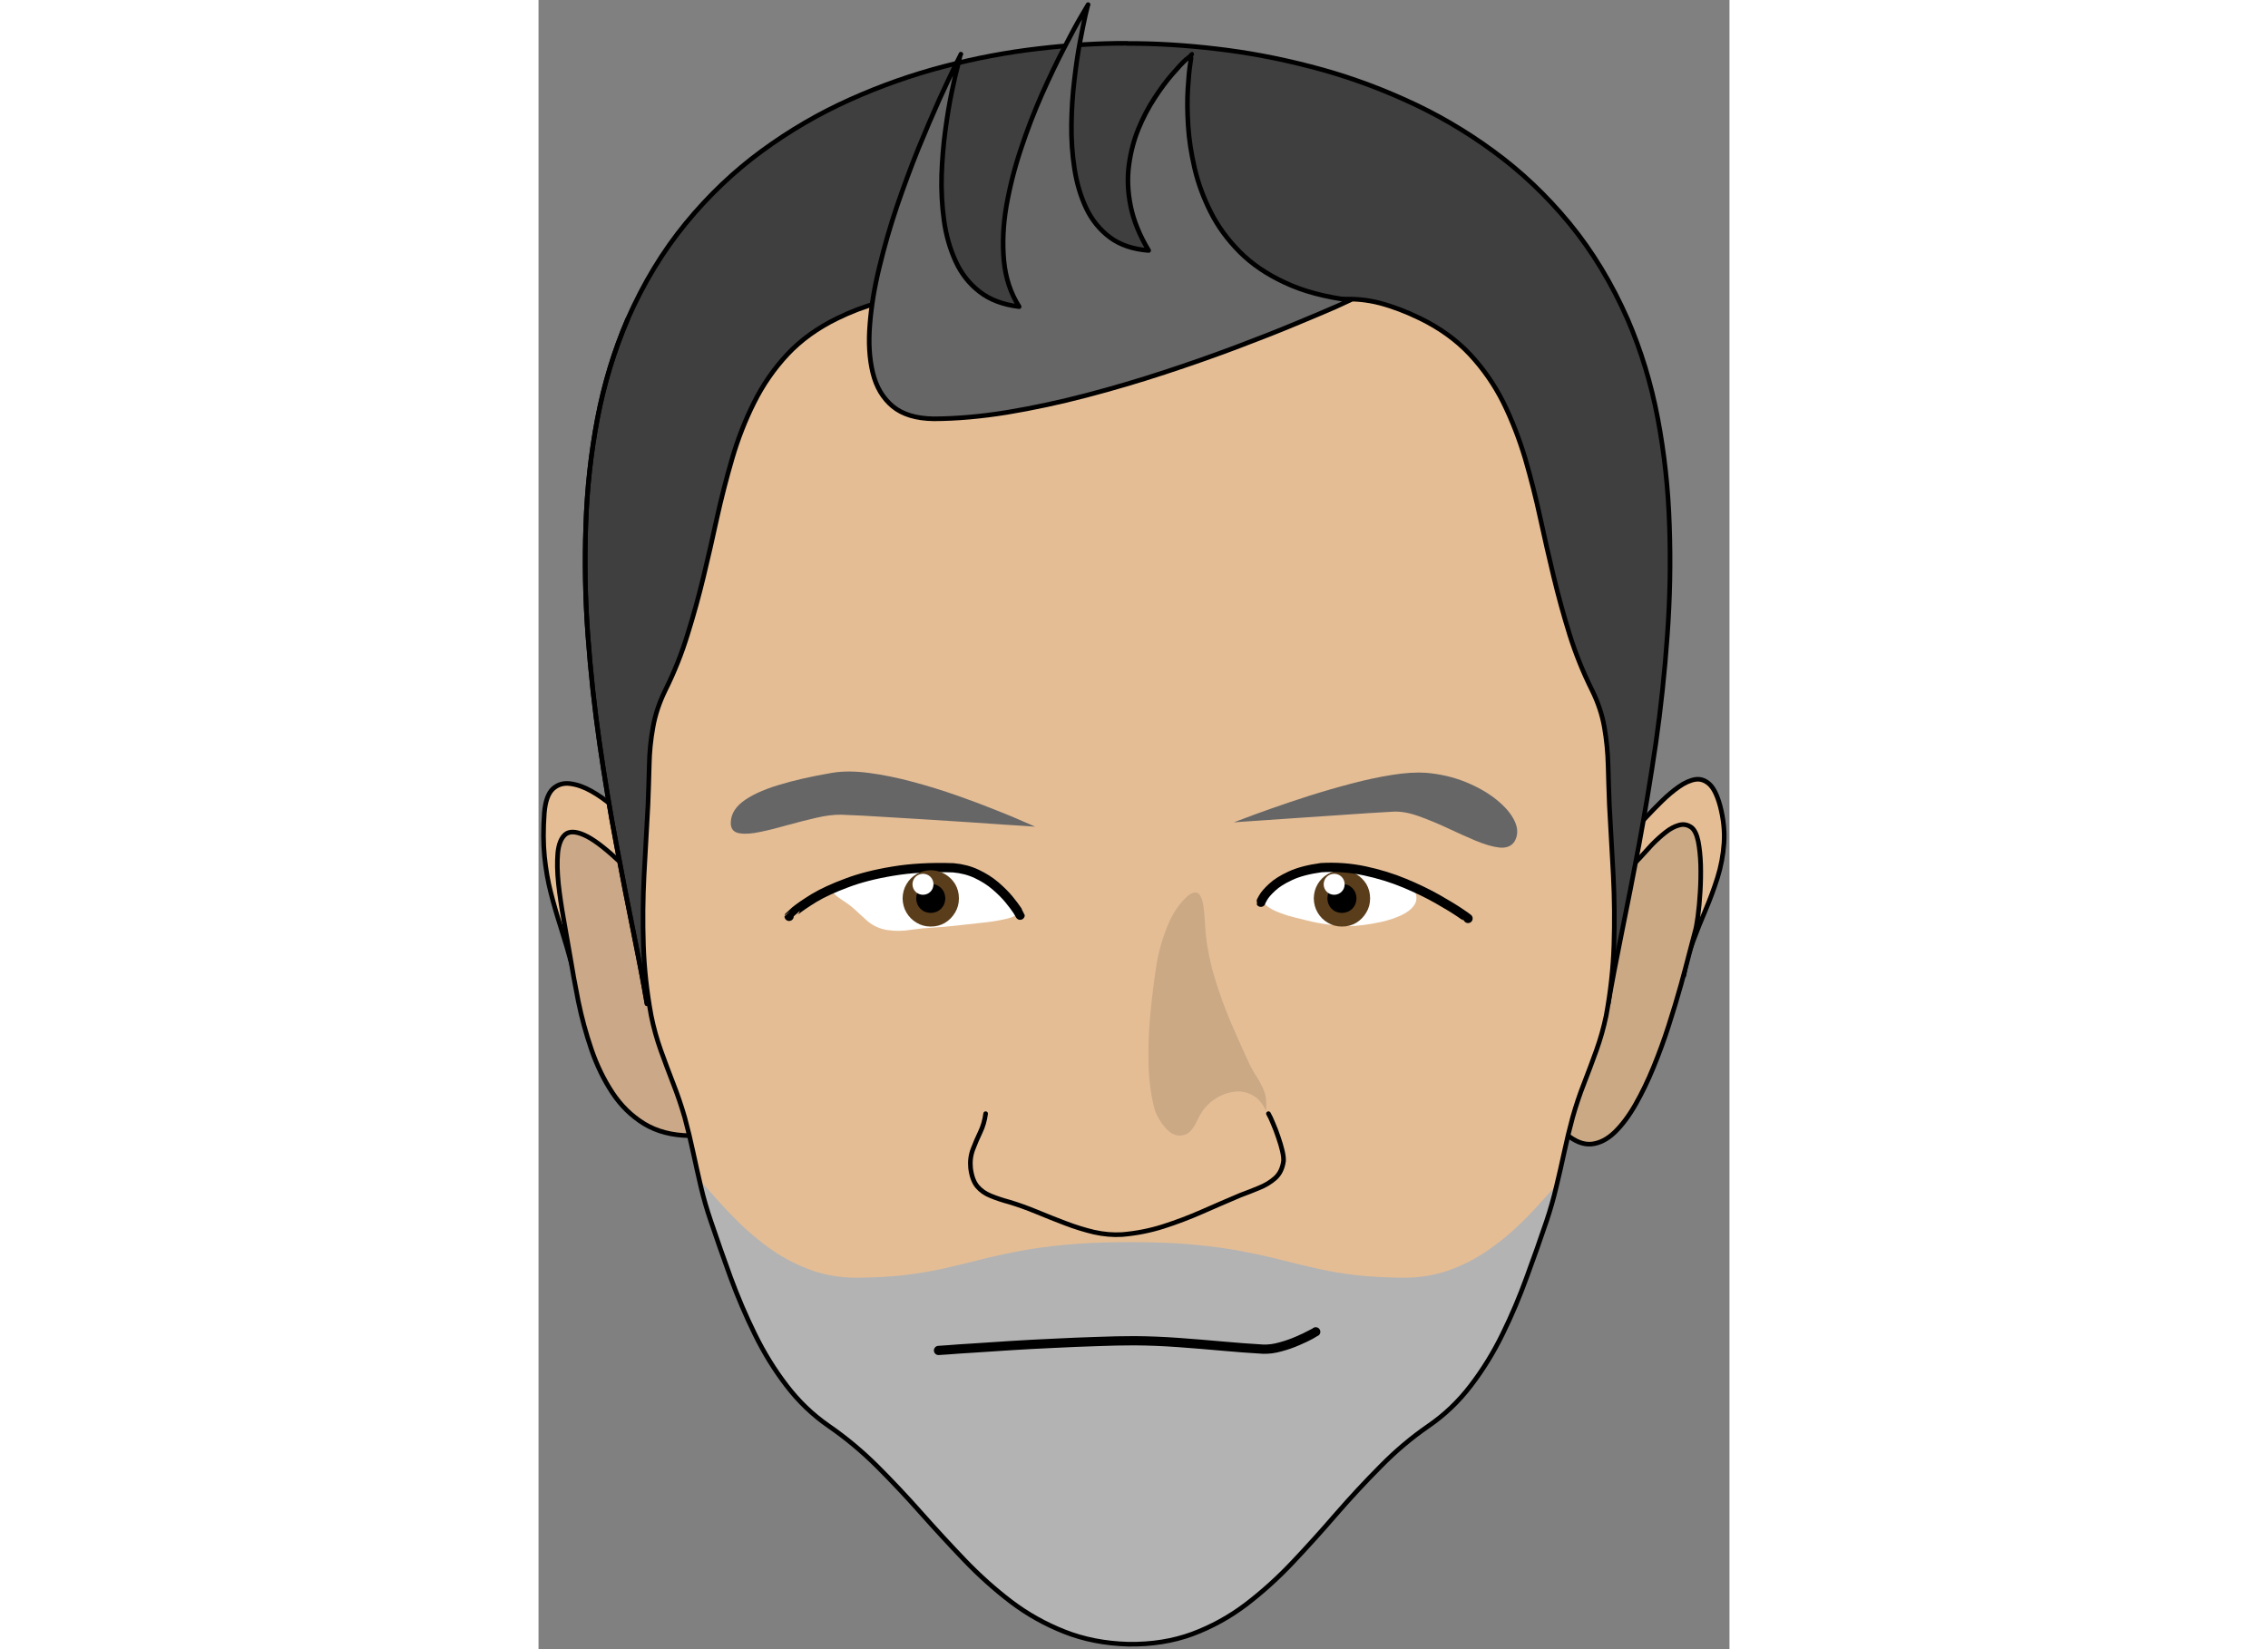 <?xml version="1.0" encoding="utf-8"?>
<svg id="Layer_1" x="0px" y="0px" width="550px" height="400px" viewBox="0 0 257.49 356.62" xmlns="http://www.w3.org/2000/svg" xmlns:xlink="http://www.w3.org/1999/xlink">
  <rect x="0" y="0" width="257.49" height="356.62" fill="#808080" stroke="none"/>
  <symbol id="Scoring_Labels_x2F_Heinz_x2F_Symbol_71" viewBox="0 -143.406 264.9 143.406">
    <g id="Ebene_1_1_">
      <path fill-rule="evenodd" clip-rule="evenodd" fill="#B3B3B3" d="M243.05-22.05c3.467,2.367,6.6,4.867,9.4,7.5&#10;&#9;&#9;&#9;c2.8,2.633,5.233,5.133,7.3,7.5c2.1,2.333,3.817,4.233,5.15,5.7c-0.9-3.8-1.967-7.566-3.2-11.3c-1.9-5.633-3.95-11.434-6.15-17.4&#10;&#9;&#9;&#9;c-2.2-5.967-4.7-11.817-7.5-17.55c-2.8-5.733-6.05-11.033-9.75-15.9c-3.733-4.9-8.1-9.067-13.1-12.5&#10;&#9;&#9;&#9;c-5.267-3.633-10.233-7.8-14.9-12.5c-4.633-4.733-9.167-9.65-13.6-14.75c-4.434-5.1-8.917-10.05-13.45-14.85&#10;&#9;&#9;&#9;c-4.567-4.833-9.383-9.183-14.45-13.05c-5.066-3.833-10.566-6.867-16.5-9.1c-5.966-2.2-12.55-3.25-19.75-3.15&#10;&#9;&#9;&#9;c-7.233,0.2-13.816,1.483-19.75,3.85c-5.966,2.333-11.466,5.433-16.5,9.3c-5.066,3.833-9.867,8.117-14.4,12.85&#10;&#9;&#9;&#9;c-4.566,4.733-9.05,9.6-13.45,14.6c-4.4,5-8.934,9.8-13.6,14.4C50.217-83.767,45.267-79.633,40-76c-5,3.433-9.367,7.6-13.1,12.5&#10;&#9;&#9;&#9;c-3.733,4.867-7,10.167-9.8,15.9c-2.8,5.733-5.283,11.583-7.45,17.55c-2.2,5.966-4.25,11.767-6.15,17.4C2.1-8.483,0.933-4.267,0,0&#10;&#9;&#9;&#9;c1.133-1.067,2.7-2.767,4.7-5.1c2-2.3,4.417-4.867,7.25-7.7c2.833-2.833,6.066-5.567,9.7-8.2s7.667-4.8,12.1-6.5&#10;&#9;&#9;&#9;c4.4-1.7,9.183-2.583,14.35-2.65c5.8,0.033,10.883,0.3,15.25,0.8c4.4,0.533,8.45,1.217,12.15,2.05&#10;&#9;&#9;&#9;c3.667,0.833,7.333,1.716,11,2.65c3.633,0.933,7.6,1.816,11.9,2.65c4.3,0.833,9.25,1.517,14.85,2.05&#10;&#9;&#9;&#9;c5.633,0.534,12.25,0.8,19.85,0.8c7.633,0,14.25-0.267,19.85-0.8c5.6-0.533,10.55-1.216,14.85-2.05&#10;&#9;&#9;&#9;c4.3-0.833,8.284-1.717,11.95-2.65c3.633-0.934,7.3-1.817,11-2.65c3.667-0.833,7.7-1.517,12.1-2.05c4.4-0.5,9.483-0.767,15.25-0.8&#10;&#9;&#9;&#9;c4.833,0.066,9.316,0.833,13.45,2.3C235.717-26.35,239.55-24.417,243.05-22.05z"/>
    </g>
  </symbol>
  <symbol id="Scoring_Labels_x2F_Heinz_x2F_Symbol_72" viewBox="0 -6.5 6.5 6.5">
    <g id="Ebene_1_2_">
      <path fill-rule="evenodd" clip-rule="evenodd" fill="#FFFFFF" d="M3.25,0c0.933-0.033,1.7-0.35,2.3-0.95&#10;&#9;&#9;&#9;c0.6-0.6,0.917-1.367,0.95-2.3c-0.033-0.933-0.35-1.7-0.95-2.3c-0.6-0.6-1.367-0.917-2.3-0.95c-0.933,0.033-1.7,0.35-2.3,0.95&#10;&#9;&#9;&#9;C0.35-4.95,0.033-4.183,0-3.25c0.033,0.933,0.35,1.7,0.95,2.3C1.55-0.35,2.317-0.033,3.25,0z"/>
    </g>
  </symbol>
  <symbol id="Scoring_Labels_x2F_Heinz_x2F_Symbol_73" viewBox="0 -6.5 6.5 6.5">
    <g id="Ebene_1_3_">
      <path fill-rule="evenodd" clip-rule="evenodd" fill="#FFFFFF" d="M3.25,0c0.933-0.033,1.7-0.35,2.3-0.95&#10;&#9;&#9;&#9;c0.6-0.6,0.917-1.367,0.95-2.3c-0.033-0.933-0.35-1.7-0.95-2.3c-0.6-0.6-1.367-0.917-2.3-0.95c-0.933,0.033-1.7,0.35-2.3,0.95&#10;&#9;&#9;&#9;C0.35-4.95,0.033-4.183,0-3.25c0.033,0.933,0.35,1.7,0.95,2.3C1.55-0.35,2.317-0.033,3.25,0z"/>
    </g>
  </symbol>
  <g transform="matrix(1, 0, 0, 1, -146.252, -16.006)">
    <path fill-rule="evenodd" clip-rule="evenodd" fill="#E4BD95" d="M165.815,194.035L153.67,225.43&#10;&#9;&#9;c-0.863-3.22-1.715-6.137-2.555-8.75c-0.84-2.613-1.575-5.156-2.206-7.63c-0.63-2.45-1.085-5.063-1.365-7.84&#10;&#9;&#9;c-0.28-2.753-0.292-5.903-0.035-9.45c0.21-2.473,0.817-4.188,1.82-5.145c1.027-0.957,2.275-1.342,3.745-1.155&#10;&#9;&#9;c1.494,0.187,3.045,0.735,4.655,1.645c1.633,0.934,3.162,2.019,4.585,3.255C163.739,191.62,164.905,192.845,165.815,194.035z"/>
    <path fill-rule="evenodd" clip-rule="evenodd" fill="none" stroke="#000000" stroke-linecap="round" stroke-linejoin="round" stroke-miterlimit="3" d="&#10;&#9;&#9;M165.815,194.035c-0.91-1.19-2.077-2.415-3.5-3.675c-1.423-1.236-2.952-2.321-4.585-3.255c-1.61-0.91-3.162-1.458-4.655-1.645&#10;&#9;&#9;c-1.47-0.187-2.718,0.199-3.745,1.155c-1.003,0.957-1.61,2.671-1.82,5.145c-0.257,3.547-0.245,6.697,0.035,9.45&#10;&#9;&#9;c0.28,2.776,0.735,5.39,1.365,7.84c0.63,2.474,1.365,5.017,2.206,7.63c0.839,2.613,1.691,5.53,2.555,8.75"/>
  </g>
  <g transform="matrix(1, 0, 0, 1, -146.252, -16.006)">
    <path fill-rule="evenodd" clip-rule="evenodd" fill="#CBA887" d="M163.435,202.016l15.575,59.569&#10;&#9;&#9;c-3.874-0.047-7.187-0.91-9.94-2.59c-2.73-1.681-5.017-3.92-6.86-6.721c-1.843-2.8-3.348-5.902-4.515-9.31&#10;&#9;&#9;c-1.167-3.406-2.111-6.872-2.835-10.395c-0.7-3.523-1.307-6.86-1.82-10.011c-0.42-2.403-0.863-4.946-1.33-7.63&#10;&#9;&#9;c-0.49-2.706-0.875-5.32-1.155-7.84c-0.256-2.52-0.303-4.725-0.14-6.615c0.187-1.89,0.711-3.22,1.575-3.99&#10;&#9;&#9;c0.886-0.77,2.251-0.747,4.094,0.07C157.929,197.348,160.378,199.168,163.435,202.016z"/>
    <path fill-rule="evenodd" clip-rule="evenodd" fill="none" stroke="#000000" stroke-linecap="round" stroke-linejoin="round" stroke-miterlimit="3" d="&#10;&#9;&#9;M163.435,202.016c-3.057-2.847-5.506-4.667-7.35-5.46c-1.843-0.817-3.208-0.84-4.094-0.07c-0.864,0.77-1.389,2.1-1.575,3.99&#10;&#9;&#9;c-0.164,1.89-0.117,4.095,0.14,6.615c0.28,2.52,0.665,5.134,1.155,7.84c0.467,2.684,0.91,5.227,1.33,7.63&#10;&#9;&#9;c0.513,3.15,1.12,6.487,1.82,10.011c0.724,3.522,1.668,6.988,2.835,10.395c1.167,3.407,2.671,6.51,4.515,9.31&#10;&#9;&#9;c1.844,2.801,4.13,5.04,6.86,6.721c2.753,1.68,6.066,2.543,9.94,2.59"/>
  </g>
  <g transform="matrix(1, 0, 0, 1, -146.252, -16.006)">
    <path fill-rule="evenodd" clip-rule="evenodd" fill="#E4BD95" d="M393.874,226.97l-14.245-28.945&#10;&#9;&#9;c0.724-0.256,1.575-0.84,2.556-1.75c1.003-0.933,2.088-2.018,3.255-3.255c1.167-1.26,2.38-2.508,3.64-3.745&#10;&#9;&#9;c1.261-1.236,2.509-2.287,3.745-3.15s2.415-1.388,3.535-1.575c1.12-0.164,2.146,0.187,3.08,1.05&#10;&#9;&#9;c0.91,0.863,1.668,2.415,2.275,4.655c0.746,2.847,1.026,5.554,0.84,8.12c-0.188,2.566-0.653,5.04-1.4,7.42&#10;&#9;&#9;c-0.746,2.356-1.61,4.689-2.59,7c-0.98,2.287-1.901,4.597-2.766,6.93C394.913,222.059,394.271,224.474,393.874,226.97z"/>
    <path fill-rule="evenodd" clip-rule="evenodd" fill="none" stroke="#000000" stroke-linecap="round" stroke-linejoin="round" stroke-miterlimit="3" d="&#10;&#9;&#9;M379.629,198.025c0.724-0.256,1.575-0.84,2.556-1.75c1.003-0.933,2.088-2.018,3.255-3.255c1.167-1.26,2.38-2.508,3.64-3.745&#10;&#9;&#9;c1.261-1.236,2.509-2.287,3.745-3.15s2.415-1.388,3.535-1.575c1.12-0.164,2.146,0.187,3.08,1.05&#10;&#9;&#9;c0.91,0.863,1.668,2.415,2.275,4.655c0.746,2.847,1.026,5.554,0.84,8.12c-0.188,2.566-0.653,5.04-1.4,7.42&#10;&#9;&#9;c-0.746,2.356-1.61,4.689-2.59,7c-0.98,2.287-1.901,4.597-2.766,6.93c-0.886,2.334-1.527,4.749-1.925,7.245"/>
  </g>
  <g transform="matrix(1, 0, 0, 1, -146.252, -16.006)">
    <path fill-rule="evenodd" clip-rule="evenodd" fill="#CBA985" d="M368.465,261.27l13.965-57.854c0.513-0.42,1.166-1.062,1.96-1.925&#10;&#9;&#9;c0.793-0.887,1.656-1.832,2.59-2.835c0.956-0.98,1.937-1.866,2.939-2.66c1.004-0.793,1.995-1.318,2.976-1.575&#10;&#9;&#9;c0.957-0.256,1.854-0.07,2.695,0.56c0.63,0.537,1.096,1.528,1.399,2.975c0.28,1.447,0.455,3.127,0.525,5.04&#10;&#9;&#9;c0.046,1.937,0.012,3.885-0.105,5.845c-0.116,1.96-0.28,3.733-0.49,5.32c-0.21,1.563-0.432,2.718-0.665,3.465&#10;&#9;&#9;c-0.232,0.84-0.606,2.264-1.12,4.27c-0.513,2.007-1.143,4.375-1.89,7.105c-0.77,2.753-1.645,5.658-2.625,8.715&#10;&#9;&#9;c-0.979,3.057-2.076,6.066-3.29,9.03c-1.213,2.963-2.52,5.67-3.92,8.12c-1.4,2.449-2.894,4.444-4.479,5.984&#10;&#9;&#9;c-1.587,1.517-3.255,2.368-5.005,2.555C372.175,263.568,370.354,262.856,368.465,261.27z"/>
    <path fill-rule="evenodd" clip-rule="evenodd" fill="none" stroke="#000000" stroke-linecap="round" stroke-linejoin="round" stroke-miterlimit="3" d="&#10;&#9;&#9;M382.43,203.415c0.513-0.42,1.166-1.062,1.96-1.925c0.793-0.887,1.656-1.832,2.59-2.835c0.956-0.98,1.937-1.866,2.939-2.66&#10;&#9;&#9;c1.004-0.793,1.995-1.318,2.976-1.575c0.957-0.256,1.854-0.07,2.695,0.56c0.63,0.537,1.096,1.528,1.399,2.975&#10;&#9;&#9;c0.28,1.447,0.455,3.127,0.525,5.04c0.046,1.937,0.012,3.885-0.105,5.845c-0.116,1.96-0.28,3.733-0.49,5.32&#10;&#9;&#9;c-0.21,1.563-0.432,2.718-0.665,3.465c-0.232,0.84-0.606,2.264-1.12,4.27c-0.513,2.007-1.143,4.375-1.89,7.105&#10;&#9;&#9;c-0.77,2.753-1.645,5.658-2.625,8.715c-0.979,3.057-2.076,6.066-3.29,9.03c-1.213,2.963-2.52,5.67-3.92,8.12&#10;&#9;&#9;c-1.4,2.449-2.894,4.444-4.479,5.984c-1.587,1.517-3.255,2.368-5.005,2.555c-1.75,0.164-3.57-0.548-5.46-2.135"/>
  </g>
  <g transform="matrix(1, 0, 0, 1, -146.252, -16.006)">
    <path fill-rule="evenodd" clip-rule="evenodd" fill="#3F3F3F" d="M377.529,233.024H169.7c-0.77-4.433-1.75-9.578-2.94-15.435&#10;&#9;&#9;c-1.19-5.833-2.426-12.203-3.71-19.11c-1.307-6.907-2.508-14.164-3.605-21.77s-1.937-15.376-2.52-23.31&#10;&#9;&#9;c-0.583-7.934-0.735-15.855-0.455-23.765c0.257-7.91,1.097-15.622,2.52-23.135c1.447-7.513,3.617-14.653,6.51-21.42&#10;&#9;&#9;c3.453-7.84,7.653-14.77,12.6-20.79s10.43-11.235,16.45-15.645c6.02-4.411,12.366-8.109,19.04-11.095&#10;&#9;&#9;c6.65-2.987,13.428-5.378,20.334-7.175c6.884-1.797,13.685-3.08,20.405-3.85c6.697-0.793,13.102-1.178,19.215-1.155v0.035&#10;&#9;&#9;c6.09-0.023,12.495,0.362,19.215,1.155c6.72,0.77,13.533,2.054,20.439,3.85c6.907,1.773,13.697,4.165,20.37,7.175&#10;&#9;&#9;c6.696,2.987,13.056,6.686,19.075,11.095c6.021,4.387,11.515,9.59,16.484,15.61c4.947,6.02,9.147,12.95,12.601,20.79&#10;&#9;&#9;c2.917,6.767,5.086,13.907,6.51,21.42s2.264,15.225,2.52,23.135c0.28,7.91,0.129,15.832-0.454,23.765&#10;&#9;&#9;c-0.561,7.933-1.389,15.703-2.485,23.31c-1.12,7.606-2.321,14.863-3.604,21.77c-1.307,6.907-2.556,13.277-3.745,19.11&#10;&#9;&#9;C379.279,223.446,378.3,228.592,377.529,233.024z"/>
    <path fill-rule="evenodd" clip-rule="evenodd" fill="none" stroke="#000000" stroke-linecap="round" stroke-linejoin="round" stroke-miterlimit="3" d="&#10;&#9;&#9;M169.7,233.024c-0.77-4.433-1.75-9.578-2.94-15.435c-1.19-5.833-2.426-12.203-3.71-19.11c-1.307-6.907-2.508-14.164-3.605-21.77&#10;&#9;&#9;s-1.937-15.376-2.52-23.31c-0.583-7.934-0.735-15.855-0.455-23.765c0.257-7.91,1.097-15.622,2.52-23.135&#10;&#9;&#9;c1.447-7.513,3.617-14.653,6.51-21.42c3.453-7.84,7.653-14.77,12.6-20.79s10.43-11.235,16.45-15.645&#10;&#9;&#9;c6.02-4.411,12.366-8.109,19.04-11.095c6.65-2.987,13.428-5.378,20.334-7.175c6.884-1.797,13.685-3.08,20.405-3.85&#10;&#9;&#9;c6.697-0.793,13.102-1.178,19.215-1.155v0.035c6.09-0.023,12.495,0.362,19.215,1.155c6.72,0.77,13.533,2.054,20.439,3.85&#10;&#9;&#9;c6.907,1.773,13.697,4.165,20.37,7.175c6.696,2.987,13.056,6.686,19.075,11.095c6.021,4.387,11.515,9.59,16.484,15.61&#10;&#9;&#9;c4.947,6.02,9.147,12.95,12.601,20.79c2.917,6.767,5.086,13.907,6.51,21.42s2.264,15.225,2.52,23.135&#10;&#9;&#9;c0.28,7.91,0.129,15.832-0.454,23.765c-0.561,7.933-1.389,15.703-2.485,23.31c-1.12,7.606-2.321,14.863-3.604,21.77&#10;&#9;&#9;c-1.307,6.907-2.556,13.277-3.745,19.11c-1.19,5.856-2.17,11.002-2.94,15.435"/>
  </g>
  <g transform="matrix(1, 0, 0, 1, -146.252, -16.006)">
    <path fill-rule="evenodd" clip-rule="evenodd" fill="none" stroke="#000000" stroke-linecap="round" stroke-linejoin="round" stroke-miterlimit="3" d="&#10;&#9;&#9;M165.5,85.116c-2.917,6.767-5.087,13.907-6.51,21.419c-1.423,7.514-2.263,15.225-2.52,23.135c-0.28,7.91-0.128,15.832,0.455,23.765&#10;&#9;&#9;c0.583,7.934,1.423,15.704,2.52,23.31c1.097,7.583,2.298,14.828,3.605,21.735s2.555,13.289,3.745,19.145s2.158,11.002,2.905,15.435&#10;&#9;&#9;"/>
  </g>
  <g transform="matrix(1, 0, 0, 1, -146.252, -16.006)">
    <path fill-rule="evenodd" clip-rule="evenodd" fill="#E4BD95" d="M319.729,80.734c2.847-0.187,5.669,0.082,8.47,0.806&#10;&#9;&#9;c2.8,0.746,5.681,1.843,8.645,3.29c4.271,2.077,7.863,4.667,10.78,7.77c2.917,3.127,5.331,6.603,7.244,10.43&#10;&#9;&#9;c1.891,3.85,3.466,7.898,4.726,12.145c1.236,4.247,2.322,8.528,3.255,12.845c0.934,4.316,1.891,8.505,2.87,12.565&#10;&#9;&#9;c1.026,4.27,2.182,8.47,3.465,12.6c1.284,4.107,2.894,8.109,4.83,12.005c1.33,2.683,2.229,5.378,2.695,8.085&#10;&#9;&#9;c0.467,2.683,0.734,5.413,0.805,8.19s0.163,5.658,0.279,8.645c0.28,5.11,0.561,10.173,0.841,15.19&#10;&#9;&#9;c0.257,4.994,0.304,10.01,0.14,15.051c-0.163,5.017-0.723,10.114-1.68,15.294c-0.537,2.567-1.237,5.052-2.101,7.455&#10;&#9;&#9;c-0.863,2.404-1.762,4.807-2.694,7.21c-0.934,2.381-1.75,4.819-2.45,7.315c-0.677,2.496-1.283,5.005-1.819,7.524&#10;&#9;&#9;c-0.537,2.497-1.109,4.994-1.716,7.49c-0.583,2.497-1.283,4.958-2.1,7.385c-1.33,3.944-2.765,8.004-4.306,12.181&#10;&#9;&#9;c-1.516,4.2-3.254,8.295-5.215,12.285c-1.96,4.013-4.246,7.723-6.859,11.129c-2.613,3.431-5.67,6.348-9.17,8.75&#10;&#9;&#9;c-3.687,2.544-7.151,5.473-10.396,8.786c-3.266,3.289-6.451,6.72-9.555,10.289c-3.08,3.57-6.219,7.047-9.415,10.43&#10;&#9;&#9;c-3.173,3.36-6.533,6.395-10.08,9.101c-3.547,2.683-7.408,4.807-11.585,6.369c-4.177,1.541-8.784,2.275-13.825,2.206&#10;&#9;&#9;c-5.04-0.141-9.648-1.039-13.825-2.695c-4.153-1.634-8.003-3.792-11.55-6.475c-3.546-2.707-6.907-5.717-10.08-9.03&#10;&#9;&#9;c-3.173-3.313-6.312-6.72-9.415-10.22c-3.08-3.477-6.242-6.837-9.485-10.08c-3.266-3.244-6.743-6.137-10.43-8.681&#10;&#9;&#9;c-3.477-2.402-6.522-5.319-9.135-8.75c-2.613-3.406-4.9-7.116-6.86-11.129c-1.959-3.99-3.709-8.085-5.25-12.285&#10;&#9;&#9;c-1.517-4.177-2.939-8.236-4.27-12.181c-0.84-2.449-1.551-4.911-2.135-7.385c-0.583-2.496-1.143-4.993-1.68-7.49&#10;&#9;&#9;c-0.537-2.52-1.144-5.028-1.82-7.524c-0.723-2.496-1.552-4.935-2.485-7.315c-0.934-2.403-1.832-4.806-2.695-7.21&#10;&#9;&#9;c-0.864-2.427-1.552-4.911-2.065-7.455c-0.957-5.18-1.517-10.277-1.68-15.294c-0.164-5.041-0.117-10.057,0.14-15.051&#10;&#9;&#9;c0.257-4.993,0.537-10.056,0.84-15.19c0.117-2.986,0.21-5.868,0.28-8.645c0.047-2.777,0.315-5.507,0.805-8.19&#10;&#9;&#9;c0.467-2.683,1.365-5.378,2.695-8.085c1.937-3.896,3.535-7.91,4.795-12.04c1.284-4.106,2.438-8.295,3.465-12.565&#10;&#9;&#9;c0.98-4.06,1.937-8.249,2.87-12.565c0.957-4.317,2.053-8.598,3.29-12.845c1.237-4.247,2.812-8.284,4.725-12.11&#10;&#9;&#9;c1.913-3.85,4.329-7.338,7.245-10.465c2.917-3.103,6.51-5.693,10.78-7.77c2.963-1.446,5.845-2.543,8.645-3.29&#10;&#9;&#9;c2.777-0.724,5.6-0.992,8.47-0.806c2.846,0.187,5.845,0.957,8.995,2.311c2.823,1.213,5.612,2.496,8.365,3.85&#10;&#9;&#9;c2.754,1.33,5.542,2.625,8.365,3.885c1.05,0.467,2.17,1.003,3.36,1.61c1.213,0.607,2.427,1.19,3.64,1.75&#10;&#9;&#9;c1.213,0.537,2.368,0.968,3.465,1.295c0.887,0.257,1.902,0.513,3.045,0.77c1.144,0.233,2.275,0.432,3.395,0.595&#10;&#9;&#9;c1.144,0.163,2.17,0.256,3.08,0.28c0.91,0,1.96-0.093,3.15-0.28c1.166-0.164,2.345-0.362,3.535-0.595&#10;&#9;&#9;c1.189-0.257,2.239-0.513,3.149-0.77c1.097-0.303,2.252-0.735,3.465-1.295c1.214-0.56,2.415-1.143,3.605-1.75&#10;&#9;&#9;c1.213-0.606,2.345-1.143,3.395-1.61c2.801-1.26,5.589-2.555,8.365-3.885c2.753-1.354,5.53-2.636,8.33-3.85&#10;&#9;&#9;C313.872,81.691,316.882,80.921,319.729,80.734z"/>
  </g>
  <use width="264.9" height="143.406" y="-143.406" transform="matrix(0.7, 0, 0, -0.7, 34.748, 255.194)" overflow="visible" opacity="0.609" xlink:href="#Scoring_Labels_x2F_Heinz_x2F_Symbol_71"/>
  <g transform="matrix(1, 0, 0, 1, -146.252, -16.006)">
    <path fill-rule="evenodd" clip-rule="evenodd" fill="none" stroke="#000000" stroke-linecap="round" stroke-linejoin="round" stroke-miterlimit="3" d="&#10;&#9;&#9;M304.064,256.825c0.304,0.513,0.642,1.236,1.016,2.17c0.396,0.909,0.77,1.89,1.119,2.939c0.374,1.073,0.666,2.065,0.875,2.975&#10;&#9;&#9;c0.21,0.934,0.292,1.657,0.245,2.171c-0.21,1.563-0.805,2.788-1.785,3.675c-1.003,0.887-2.182,1.598-3.534,2.135&#10;&#9;&#9;c-1.354,0.56-2.695,1.085-4.025,1.575c-2.753,1.167-5.507,2.356-8.26,3.569c-2.754,1.214-5.554,2.275-8.4,3.186&#10;&#9;&#9;c-2.869,0.91-5.833,1.493-8.89,1.75c-1.983,0.116-4.013-0.059-6.09-0.525c-2.053-0.489-4.119-1.131-6.195-1.925&#10;&#9;&#9;c-2.077-0.793-4.13-1.61-6.16-2.45c-2.03-0.84-4.014-1.552-5.95-2.135c-1.47-0.396-2.8-0.84-3.99-1.33&#10;&#9;&#9;c-1.19-0.467-2.17-1.155-2.94-2.064c-0.747-0.91-1.225-2.229-1.435-3.955c-0.14-1.47,0.035-2.835,0.525-4.095&#10;&#9;&#9;c0.467-1.237,0.992-2.462,1.575-3.676c0.583-1.213,0.968-2.543,1.155-3.989"/>
  </g>
  <g transform="matrix(1, 0, 0, 1, -146.252, -16.006)">
    <path fill-rule="evenodd" clip-rule="evenodd" fill="#CBA985" d="M287.649,209.12c0.7-0.257,1.226-0.117,1.575,0.42&#10;&#9;&#9;c0.373,0.56,0.63,1.342,0.771,2.345c0.163,1.004,0.268,2.065,0.314,3.186c0.07,1.12,0.141,2.123,0.21,3.01&#10;&#9;&#9;c0.351,3.22,1.015,6.429,1.995,9.625c0.98,3.173,2.123,6.312,3.43,9.415c1.33,3.08,2.672,6.078,4.025,8.995&#10;&#9;&#9;c0.514,1.05,1.073,2.029,1.68,2.939c0.584,0.91,1.073,1.867,1.471,2.87c0.396,1.003,0.548,2.17,0.454,3.5v0.91&#10;&#9;&#9;c-0.723-1.657-1.691-2.812-2.904-3.465c-1.19-0.677-2.474-0.945-3.851-0.806c-1.354,0.141-2.66,0.584-3.92,1.33&#10;&#9;&#9;c-1.236,0.747-2.263,1.691-3.079,2.835c-0.49,0.771-0.934,1.575-1.33,2.415c-0.374,0.84-0.853,1.54-1.436,2.101&#10;&#9;&#9;c-0.606,0.583-1.446,0.852-2.521,0.805c-0.839-0.094-1.621-0.502-2.345-1.225c-0.723-0.724-1.342-1.552-1.854-2.485&#10;&#9;&#9;c-0.514-0.91-0.852-1.715-1.015-2.415c-0.747-3.08-1.144-6.358-1.19-9.835c-0.07-3.477,0.07-6.965,0.42-10.465&#10;&#9;&#9;c0.327-3.477,0.735-6.79,1.225-9.94c0.187-1.399,0.514-2.939,0.98-4.619c0.467-1.681,1.038-3.313,1.715-4.9&#10;&#9;&#9;c0.7-1.587,1.505-2.952,2.415-4.095C286.028,210.17,286.95,209.354,287.649,209.12z"/>
  </g>
  <g transform="matrix(1, 0, 0, 1, -146.252, -16.006)">
    <path fill-rule="evenodd" clip-rule="evenodd" fill="none" stroke="#000000" stroke-width="2" stroke-linecap="round" stroke-linejoin="round" stroke-miterlimit="3" d="&#10;&#9;&#9;M314.284,304.005c-0.022,0.022-0.396,0.233-1.119,0.63c-0.724,0.396-1.657,0.84-2.8,1.33c-1.167,0.513-2.404,0.944-3.711,1.295&#10;&#9;&#9;c-1.307,0.373-2.566,0.537-3.779,0.49c-2.823-0.164-5.775-0.386-8.855-0.666c-3.08-0.279-6.218-0.536-9.415-0.77&#10;&#9;&#9;c-3.196-0.233-6.37-0.361-9.52-0.385c-2.474,0-5.227,0.059-8.26,0.175c-3.01,0.094-6.102,0.222-9.275,0.385&#10;&#9;&#9;c-3.173,0.141-6.23,0.304-9.17,0.49s-5.588,0.361-7.945,0.525c-2.357,0.14-4.224,0.268-5.6,0.385c-1.376,0.094-2.077,0.14-2.1,0.14&#10;&#9;&#9;"/>
  </g>
  <g transform="matrix(1, 0, 0, 1, -146.252, -16.006)">
    <path fill-rule="evenodd" clip-rule="evenodd" fill="#FFFFFF" d="M227.73,203.31c1.4-0.257,2.823-0.361,4.27-0.314&#10;&#9;&#9;c1.47,0.07,2.894,0.245,4.27,0.525c1.563,0.279,3.033,0.642,4.41,1.084c1.377,0.443,2.672,1.214,3.885,2.311&#10;&#9;&#9;c1.19,1.073,2.298,2.182,3.325,3.325c1.026,1.166,1.901,2.427,2.625,3.78l-0.35-0.351c-0.49,0.21-0.957,0.408-1.4,0.595&#10;&#9;&#9;c-0.443,0.188-0.934,0.339-1.47,0.455c-1.75,0.396-3.523,0.677-5.32,0.84c-1.797,0.188-3.593,0.386-5.39,0.596&#10;&#9;&#9;c-1.61,0.187-3.243,0.326-4.9,0.42c-1.657,0.093-3.302,0.257-4.935,0.49c-1.633,0.279-3.29,0.303-4.97,0.069&#10;&#9;&#9;c-1.656-0.233-3.126-0.887-4.41-1.96c-0.606-0.536-1.213-1.085-1.82-1.645c-0.583-0.583-1.213-1.144-1.89-1.681&#10;&#9;&#9;c-0.653-0.49-1.342-0.968-2.065-1.435s-1.342-1.015-1.855-1.645c0.653-0.607,1.446-1.098,2.38-1.471&#10;&#9;&#9;c0.933-0.373,1.82-0.723,2.66-1.05c0.723-0.303,1.481-0.56,2.275-0.771c0.793-0.209,1.563-0.432,2.31-0.664&#10;&#9;&#9;c1.33-0.397,2.707-0.677,4.13-0.841C224.941,203.788,226.353,203.566,227.73,203.31z"/>
  </g>
  <g transform="matrix(1, 0, 0, 1, -146.252, -16.006)">
    <path fill-rule="evenodd" clip-rule="evenodd" fill="#FFFFFF" d="M315.159,203.8c1.61-0.163,3.186-0.14,4.726,0.07&#10;&#9;&#9;c1.377,0.21,2.765,0.502,4.165,0.875c1.399,0.373,2.753,0.724,4.06,1.05c0.443,0.094,1.026,0.21,1.75,0.351&#10;&#9;&#9;c0.747,0.14,1.517,0.314,2.311,0.524c0.816,0.21,1.539,0.467,2.17,0.771c0.653,0.303,1.097,0.688,1.33,1.154&#10;&#9;&#9;c0.536,1.214,0.513,2.252-0.07,3.115c-0.584,0.863-1.517,1.599-2.8,2.205c-1.26,0.583-2.637,1.05-4.13,1.4&#10;&#9;&#9;c-1.493,0.326-2.882,0.571-4.165,0.734c-1.26,0.141-2.193,0.21-2.801,0.21c-3.22-0.047-6.3-0.443-9.239-1.189&#10;&#9;&#9;c-0.91-0.211-1.948-0.467-3.115-0.771c-1.166-0.303-2.286-0.677-3.359-1.12c-1.098-0.443-1.983-0.979-2.66-1.609l-0.455-0.91&#10;&#9;&#9;c0.257-0.934,0.723-1.691,1.399-2.275c0.7-0.56,1.4-1.062,2.101-1.505c1.236-0.863,2.613-1.552,4.13-2.064&#10;&#9;&#9;C311.998,204.302,313.55,203.964,315.159,203.8z"/>
  </g>
  <g transform="matrix(1, 0, 0, 1, -146.252, -16.006)">
    <path fill-rule="evenodd" clip-rule="evenodd" fill="none" stroke="#000000" stroke-width="2" stroke-linecap="round" stroke-linejoin="round" stroke-miterlimit="3" d="&#10;&#9;&#9;M200.43,214.16c0-0.023,0.443-0.42,1.33-1.19c0.911-0.746,2.275-1.68,4.095-2.8c1.843-1.097,4.177-2.17,7-3.22&#10;&#9;&#9;c2.8-1.073,6.125-1.925,9.975-2.555c3.827-0.654,8.19-0.898,13.09-0.735c1.867,0.163,3.558,0.606,5.075,1.33&#10;&#9;&#9;c1.54,0.724,2.893,1.587,4.06,2.59c1.144,0.979,2.112,1.948,2.905,2.904c0.793,0.98,1.4,1.786,1.82,2.416&#10;&#9;&#9;c0.397,0.652,0.595,0.991,0.595,1.015"/>
  </g>
  <g transform="matrix(1, 0, 0, 1, -146.252, -16.006)">
    <path fill-rule="evenodd" clip-rule="evenodd" fill="#5A3D1B" d="M237.145,210.275c0,1.143-0.28,2.17-0.84,3.079&#10;&#9;&#9;c-0.536,0.91-1.26,1.646-2.17,2.205c-0.91,0.537-1.937,0.806-3.08,0.806c-1.144,0-2.17-0.28-3.08-0.84&#10;&#9;&#9;c-0.91-0.537-1.633-1.261-2.17-2.171c-0.537-0.909-0.817-1.937-0.84-3.079c0.023-1.144,0.303-2.171,0.84-3.08&#10;&#9;&#9;c0.537-0.91,1.26-1.634,2.17-2.17c0.934-0.537,1.96-0.817,3.08-0.841c1.143,0.023,2.17,0.304,3.08,0.841&#10;&#9;&#9;c0.91,0.536,1.645,1.26,2.206,2.17C236.877,208.128,237.145,209.155,237.145,210.275z"/>
  </g>
  <g transform="matrix(1, 0, 0, 1, -146.252, -16.006)">
    <path fill-rule="evenodd" clip-rule="evenodd" d="M233.295,212.515c-0.606,0.584-1.354,0.887-2.24,0.91&#10;&#9;&#9;c-0.887-0.023-1.633-0.326-2.24-0.91c-0.583-0.606-0.887-1.354-0.91-2.239c0.023-0.887,0.327-1.634,0.91-2.24&#10;&#9;&#9;c0.607-0.583,1.354-0.887,2.24-0.91c0.886,0.023,1.633,0.327,2.24,0.91c0.583,0.606,0.887,1.354,0.91,2.24&#10;&#9;&#9;C234.182,211.161,233.878,211.908,233.295,212.515z"/>
  </g>
  <use width="6.5" height="6.5" y="-6.5" transform="matrix(0.7, 0, 0, -0.7, 80.848, 188.944)" overflow="visible" opacity="0.699" xlink:href="#Scoring_Labels_x2F_Heinz_x2F_Symbol_72"/>
  <g transform="matrix(1, 0, 0, 1, -146.252, -16.006)">
    <path fill-rule="evenodd" clip-rule="evenodd" fill="#5A3D1B" d="M319.954,204.185c1.144,0.023,2.171,0.304,3.08,0.841&#10;&#9;&#9;c0.91,0.536,1.646,1.26,2.206,2.17c0.536,0.933,0.805,1.96,0.805,3.08c0,1.143-0.28,2.17-0.841,3.079&#10;&#9;&#9;c-0.536,0.91-1.26,1.646-2.17,2.205c-0.909,0.537-1.937,0.806-3.08,0.806c-1.143,0-2.17-0.28-3.079-0.84&#10;&#9;&#9;c-0.91-0.537-1.634-1.261-2.17-2.171c-0.537-0.909-0.817-1.937-0.84-3.079c0.022-1.144,0.303-2.171,0.84-3.08&#10;&#9;&#9;c0.536-0.91,1.26-1.634,2.17-2.17C317.808,204.488,318.835,204.208,319.954,204.185z"/>
  </g>
  <g transform="matrix(1, 0, 0, 1, -146.252, -16.006)">
    <path fill-rule="evenodd" clip-rule="evenodd" d="M322.194,212.515c-0.606,0.584-1.354,0.887-2.24,0.91&#10;&#9;&#9;c-0.886-0.023-1.633-0.326-2.239-0.91c-0.584-0.606-0.887-1.354-0.91-2.239c0.023-0.887,0.326-1.634,0.91-2.24&#10;&#9;&#9;c0.606-0.583,1.354-0.887,2.239-0.91c0.887,0.023,1.634,0.327,2.24,0.91c0.583,0.606,0.887,1.354,0.91,2.24&#10;&#9;&#9;C323.081,211.161,322.777,211.908,322.194,212.515z"/>
  </g>
  <use width="6.5" height="6.5" y="-6.5" transform="matrix(0.7, 0, 0, -0.7, 169.748, 188.944)" overflow="visible" opacity="0.699" xlink:href="#Scoring_Labels_x2F_Heinz_x2F_Symbol_73"/>
  <g transform="matrix(1, 0, 0, 1, -146.252, -16.006)">
    <path fill-rule="evenodd" clip-rule="evenodd" fill="none" stroke="#000000" stroke-width="2" stroke-linecap="round" stroke-linejoin="round" stroke-miterlimit="3" d="&#10;&#9;&#9;M347.22,214.615c-0.023-0.047-0.618-0.467-1.785-1.261c-1.167-0.793-2.776-1.772-4.83-2.939c-2.053-1.167-4.422-2.311-7.104-3.431&#10;&#9;&#9;c-2.684-1.119-5.554-2.006-8.61-2.659c-3.08-0.653-6.218-0.887-9.415-0.7c-2.729,0.373-4.947,0.957-6.65,1.75&#10;&#9;&#9;c-1.727,0.793-3.057,1.634-3.989,2.521c-0.934,0.863-1.575,1.609-1.926,2.239c-0.35,0.606-0.513,0.934-0.489,0.98"/>
  </g>
  <g transform="matrix(1, 0, 0, 1, -146.252, -16.006)">
    <path fill-rule="evenodd" clip-rule="evenodd" fill="#666666" d="M209.775,183.115c2.287-0.374,4.935-0.362,7.945,0.035&#10;&#9;&#9;c3.01,0.397,6.16,1.039,9.45,1.925s6.499,1.878,9.625,2.975c3.127,1.097,5.95,2.158,8.47,3.185c2.543,1.003,4.562,1.843,6.055,2.52&#10;&#9;&#9;c1.517,0.654,2.287,0.992,2.31,1.015c-0.023,0-0.653-0.047-1.89-0.14c-1.237-0.07-2.917-0.175-5.04-0.314&#10;&#9;&#9;c-2.1-0.14-4.457-0.304-7.07-0.49c-2.637-0.164-5.343-0.338-8.12-0.525c-2.776-0.164-5.46-0.327-8.05-0.49s-4.912-0.303-6.965-0.42&#10;&#9;&#9;c-2.054-0.093-3.663-0.163-4.83-0.21c-1.563-0.023-3.348,0.198-5.355,0.665c-2.03,0.466-4.095,0.992-6.195,1.575&#10;&#9;&#9;c-2.1,0.607-4.06,1.097-5.88,1.47c-1.819,0.396-3.313,0.501-4.48,0.315c-1.167-0.164-1.808-0.793-1.925-1.89&#10;&#9;&#9;c-0.117-1.867,0.712-3.5,2.485-4.9c1.773-1.376,4.328-2.578,7.665-3.605C201.317,184.784,205.249,183.885,209.775,183.115z"/>
  </g>
  <g transform="matrix(1, 0, 0, 1, -146.252, -16.006)">
    <path fill-rule="evenodd" clip-rule="evenodd" fill="#666666" d="M330.805,183.57c2.8-0.443,5.238-0.595,7.314-0.455&#10;&#9;&#9;c3.058,0.257,5.915,0.921,8.575,1.995c2.637,1.074,4.889,2.368,6.755,3.885c1.867,1.517,3.162,3.068,3.885,4.655&#10;&#9;&#9;c0.724,1.61,0.688,3.068-0.104,4.375c-0.677,0.98-1.75,1.4-3.22,1.26c-1.447-0.163-3.15-0.653-5.11-1.469&#10;&#9;&#9;c-1.937-0.817-3.967-1.727-6.09-2.73c-2.146-1.003-4.235-1.867-6.265-2.59c-2.007-0.723-3.815-1.05-5.425-0.98&#10;&#9;&#9;c-1.354,0.07-3.127,0.175-5.32,0.315c-2.193,0.14-4.585,0.303-7.175,0.49c-2.591,0.163-5.181,0.338-7.771,0.525&#10;&#9;&#9;c-2.566,0.163-4.935,0.327-7.104,0.49c-2.147,0.14-3.873,0.257-5.181,0.35c-1.307,0.093-1.972,0.14-1.994,0.14&#10;&#9;&#9;c0.046-0.023,0.793-0.303,2.239-0.84c1.447-0.56,3.396-1.271,5.845-2.135c2.427-0.863,5.134-1.773,8.12-2.73&#10;&#9;&#9;c3.011-0.957,6.067-1.843,9.17-2.66C325.053,184.644,328.005,184.014,330.805,183.57z"/>
  </g>
  <g transform="matrix(1, 0, 0, 1, -146.252, -16.006)">
    <path fill-rule="evenodd" clip-rule="evenodd" fill="none" stroke="#000000" stroke-linecap="round" stroke-linejoin="round" stroke-miterlimit="3" d="&#10;&#9;&#9;M354.85,103.035c-1.913-3.826-4.328-7.303-7.245-10.43c-2.917-3.103-6.51-5.693-10.78-7.77c-2.963-1.446-5.845-2.543-8.645-3.29&#10;&#9;&#9;c-2.8-0.723-5.623-0.992-8.47-0.805c-2.847,0.187-5.857,0.957-9.03,2.31c-2.8,1.213-5.577,2.497-8.33,3.85&#10;&#9;&#9;c-2.776,1.33-5.565,2.625-8.365,3.885c-1.05,0.467-2.182,1.004-3.395,1.61c-1.19,0.607-2.392,1.19-3.605,1.75&#10;&#9;&#9;c-1.213,0.56-2.368,0.992-3.465,1.295c-0.91,0.257-1.96,0.513-3.149,0.77c-1.19,0.233-2.368,0.432-3.535,0.595&#10;&#9;&#9;c-1.19,0.187-2.24,0.28-3.15,0.28c-0.91-0.023-1.937-0.117-3.08-0.28c-1.12-0.164-2.252-0.362-3.395-0.595&#10;&#9;&#9;c-1.144-0.257-2.158-0.513-3.045-0.77c-1.097-0.327-2.252-0.758-3.465-1.295c-1.213-0.56-2.427-1.143-3.64-1.75&#10;&#9;&#9;c-1.189-0.606-2.31-1.143-3.36-1.61c-2.823-1.26-5.611-2.555-8.365-3.885c-2.753-1.353-5.542-2.637-8.365-3.85&#10;&#9;&#9;c-3.15-1.354-6.148-2.124-8.995-2.31c-2.87-0.187-5.693,0.082-8.47,0.805c-2.8,0.747-5.682,1.844-8.645,3.29&#10;&#9;&#9;c-4.27,2.077-7.863,4.667-10.78,7.77c-2.917,3.127-5.332,6.615-7.245,10.465c-1.913,3.827-3.488,7.864-4.725,12.11&#10;&#9;&#9;c-1.236,4.247-2.333,8.529-3.29,12.845c-0.934,4.316-1.89,8.505-2.87,12.565c-1.027,4.27-2.182,8.458-3.465,12.565&#10;&#9;&#9;c-1.26,4.13-2.858,8.143-4.795,12.04c-1.33,2.707-2.229,5.402-2.695,8.085c-0.49,2.683-0.758,5.413-0.805,8.19&#10;&#9;&#9;c-0.07,2.777-0.164,5.658-0.28,8.645c-0.303,5.133-0.583,10.196-0.84,15.189s-0.304,10.011-0.14,15.05&#10;&#9;&#9;c0.164,5.018,0.723,10.115,1.68,15.295c0.513,2.544,1.202,5.028,2.065,7.455c0.863,2.403,1.762,4.807,2.695,7.211&#10;&#9;&#9;c0.933,2.38,1.762,4.817,2.485,7.314c0.677,2.497,1.284,5.005,1.82,7.524c0.537,2.497,1.097,4.994,1.68,7.49&#10;&#9;&#9;c0.583,2.474,1.295,4.936,2.135,7.385c1.33,3.943,2.753,8.004,4.27,12.181c1.54,4.199,3.29,8.295,5.25,12.285&#10;&#9;&#9;c1.96,4.013,4.247,7.723,6.86,11.13c2.613,3.43,5.658,6.347,9.135,8.749c3.687,2.544,7.164,5.438,10.43,8.681&#10;&#9;&#9;c3.243,3.243,6.405,6.603,9.485,10.08c3.104,3.499,6.242,6.906,9.415,10.22s6.533,6.323,10.08,9.029&#10;&#9;&#9;c3.546,2.685,7.396,4.843,11.55,6.476c4.177,1.657,8.785,2.555,13.825,2.695c5.04,0.069,9.648-0.665,13.825-2.205&#10;&#9;&#9;c4.176-1.563,8.038-3.687,11.584-6.37c3.547-2.707,6.907-5.74,10.08-9.1c3.197-3.384,6.336-6.86,9.415-10.431&#10;&#9;&#9;c3.104-3.569,6.289-7,9.556-10.29c3.243-3.313,6.708-6.241,10.395-8.785c3.5-2.402,6.557-5.319,9.17-8.749&#10;&#9;&#9;c2.613-3.407,4.9-7.117,6.86-11.13c1.96-3.99,3.698-8.086,5.215-12.285c1.54-4.177,2.975-8.237,4.305-12.181&#10;&#9;&#9;c0.816-2.427,1.517-4.888,2.101-7.385c0.606-2.496,1.178-4.993,1.715-7.49c0.536-2.52,1.143-5.027,1.819-7.524&#10;&#9;&#9;c0.7-2.497,1.518-4.935,2.45-7.314c0.934-2.404,1.832-4.808,2.695-7.211s1.563-4.888,2.1-7.455&#10;&#9;&#9;c0.957-5.18,1.517-10.277,1.68-15.295c0.164-5.039,0.117-10.057-0.14-15.05c-0.28-5.016-0.56-10.08-0.84-15.189&#10;&#9;&#9;c-0.116-2.987-0.21-5.868-0.28-8.645c-0.069-2.777-0.338-5.507-0.805-8.19c-0.467-2.707-1.365-5.402-2.695-8.085&#10;&#9;&#9;c-1.937-3.897-3.547-7.898-4.83-12.005c-1.283-4.13-2.438-8.33-3.465-12.6c-0.979-4.06-1.937-8.249-2.87-12.565&#10;&#9;&#9;c-0.933-4.316-2.018-8.598-3.255-12.845C358.314,110.934,356.739,106.885,354.85,103.035z"/>
  </g>
  <g transform="matrix(1, 0, 0, 1, -146.252, -16.006)">
    <path fill-rule="evenodd" clip-rule="evenodd" fill="#666666" d="M287.159,29.781c-0.209,1.354-0.385,3.197-0.524,5.53&#10;&#9;&#9;c-0.14,2.31-0.116,4.935,0.07,7.875s0.653,6.008,1.399,9.205c0.747,3.197,1.902,6.347,3.466,9.45c1.539,3.08,3.628,5.95,6.265,8.61&#10;&#9;&#9;c2.613,2.637,5.892,4.865,9.835,6.685c3.92,1.843,8.621,3.104,14.104,3.78c-0.023,0.023-1.085,0.501-3.185,1.435&#10;&#9;&#9;c-2.077,0.91-4.947,2.123-8.61,3.64c-3.687,1.54-7.945,3.22-12.774,5.04c-4.83,1.82-10.01,3.64-15.54,5.46&#10;&#9;&#9;c-5.53,1.82-11.188,3.488-16.975,5.005c-5.787,1.517-11.492,2.742-17.115,3.675c-5.6,0.91-10.885,1.377-15.855,1.4&#10;&#9;&#9;c-3.804-0.047-6.767-0.945-8.89-2.695c-2.124-1.773-3.558-4.188-4.305-7.245c-0.747-3.08-0.957-6.58-0.63-10.5&#10;&#9;&#9;c0.303-3.92,0.992-8.062,2.065-12.425c1.05-4.363,2.31-8.727,3.78-13.09c1.493-4.363,3.033-8.517,4.62-12.46&#10;&#9;&#9;c1.61-3.92,3.104-7.42,4.48-10.5c1.4-3.057,2.532-5.472,3.395-7.245c0.863-1.773,1.307-2.671,1.33-2.695&#10;&#9;&#9;c-0.023,0.023-0.222,0.758-0.595,2.205c-0.397,1.47-0.852,3.441-1.365,5.915c-0.513,2.45-0.98,5.238-1.4,8.365&#10;&#9;&#9;c-0.42,3.103-0.688,6.323-0.805,9.66c-0.093,3.36,0.082,6.639,0.525,9.835c0.443,3.196,1.284,6.137,2.521,8.82&#10;&#9;&#9;c1.213,2.66,2.939,4.853,5.18,6.58c2.216,1.727,5.063,2.8,8.54,3.22c-1.843-2.894-2.94-6.207-3.29-9.94S246.7,64.71,247.4,60.581&#10;&#9;&#9;c0.723-4.13,1.773-8.26,3.15-12.39c1.377-4.154,2.894-8.097,4.55-11.83c1.657-3.71,3.243-7.023,4.76-9.94&#10;&#9;&#9;c1.493-2.917,2.73-5.204,3.71-6.86c0.933-1.61,1.435-2.461,1.505-2.555c-0.047,0.07-0.233,0.793-0.56,2.17&#10;&#9;&#9;c-0.327,1.447-0.724,3.395-1.19,5.845c-0.466,2.45-0.875,5.215-1.225,8.295c-0.374,3.08-0.583,6.265-0.63,9.555&#10;&#9;&#9;c-0.046,3.313,0.175,6.533,0.665,9.66c0.49,3.126,1.342,5.973,2.555,8.54c1.237,2.566,2.952,4.667,5.145,6.3&#10;&#9;&#9;c2.193,1.61,4.97,2.543,8.33,2.8c-1.96-3.267-3.255-6.452-3.885-9.555c-0.63-3.08-0.758-6.032-0.385-8.855&#10;&#9;&#9;c0.373-2.823,1.062-5.46,2.065-7.91c1.003-2.427,2.158-4.631,3.465-6.615c1.283-1.983,2.543-3.687,3.78-5.11&#10;&#9;&#9;c1.213-1.423,2.229-2.509,3.045-3.255c0.793-0.771,1.201-1.155,1.225-1.155C287.451,27.739,287.347,28.428,287.159,29.781z"/>
    <path fill-rule="evenodd" clip-rule="evenodd" fill="none" stroke="#000000" stroke-linecap="round" stroke-linejoin="round" stroke-miterlimit="3" d="&#10;&#9;&#9;M287.159,29.781c-0.209,1.354-0.385,3.197-0.524,5.53c-0.14,2.31-0.116,4.935,0.07,7.875s0.653,6.008,1.399,9.205&#10;&#9;&#9;c0.747,3.197,1.902,6.347,3.466,9.45c1.539,3.08,3.628,5.95,6.265,8.61c2.613,2.637,5.892,4.865,9.835,6.685&#10;&#9;&#9;c3.92,1.843,8.621,3.104,14.104,3.78c-0.023,0.023-1.085,0.501-3.185,1.435c-2.077,0.91-4.947,2.123-8.61,3.64&#10;&#9;&#9;c-3.687,1.54-7.945,3.22-12.774,5.04c-4.83,1.82-10.01,3.64-15.54,5.46c-5.53,1.82-11.188,3.488-16.975,5.005&#10;&#9;&#9;c-5.787,1.517-11.492,2.742-17.115,3.675c-5.6,0.91-10.885,1.377-15.855,1.4c-3.804-0.047-6.767-0.945-8.89-2.695&#10;&#9;&#9;c-2.124-1.773-3.558-4.188-4.305-7.245c-0.747-3.08-0.957-6.58-0.63-10.5c0.303-3.92,0.992-8.062,2.065-12.425&#10;&#9;&#9;c1.05-4.363,2.31-8.727,3.78-13.09c1.493-4.363,3.033-8.517,4.62-12.46c1.61-3.92,3.104-7.42,4.48-10.5&#10;&#9;&#9;c1.4-3.057,2.532-5.472,3.395-7.245c0.863-1.773,1.307-2.671,1.33-2.695c-0.023,0.023-0.222,0.758-0.595,2.205&#10;&#9;&#9;c-0.397,1.47-0.852,3.441-1.365,5.915c-0.513,2.45-0.98,5.238-1.4,8.365c-0.42,3.103-0.688,6.323-0.805,9.66&#10;&#9;&#9;c-0.093,3.36,0.082,6.639,0.525,9.835c0.443,3.196,1.284,6.137,2.521,8.82c1.213,2.66,2.939,4.853,5.18,6.58&#10;&#9;&#9;c2.216,1.727,5.063,2.8,8.54,3.22c-1.843-2.894-2.94-6.207-3.29-9.94S246.7,64.71,247.4,60.581c0.723-4.13,1.773-8.26,3.15-12.39&#10;&#9;&#9;c1.377-4.154,2.894-8.097,4.55-11.83c1.657-3.71,3.243-7.023,4.76-9.94c1.493-2.917,2.73-5.204,3.71-6.86&#10;&#9;&#9;c0.933-1.61,1.435-2.461,1.505-2.555c-0.047,0.07-0.233,0.793-0.56,2.17c-0.327,1.447-0.724,3.395-1.19,5.845&#10;&#9;&#9;c-0.466,2.45-0.875,5.215-1.225,8.295c-0.374,3.08-0.583,6.265-0.63,9.555c-0.046,3.313,0.175,6.533,0.665,9.66&#10;&#9;&#9;c0.49,3.126,1.342,5.973,2.555,8.54c1.237,2.566,2.952,4.667,5.145,6.3c2.193,1.61,4.97,2.543,8.33,2.8&#10;&#9;&#9;c-1.96-3.267-3.255-6.452-3.885-9.555c-0.63-3.08-0.758-6.032-0.385-8.855c0.373-2.823,1.062-5.46,2.065-7.91&#10;&#9;&#9;c1.003-2.427,2.158-4.631,3.465-6.615c1.283-1.983,2.543-3.687,3.78-5.11c1.213-1.423,2.229-2.509,3.045-3.255&#10;&#9;&#9;c0.793-0.771,1.201-1.155,1.225-1.155C287.451,27.739,287.347,28.428,287.159,29.781z"/>
  </g>
</svg>